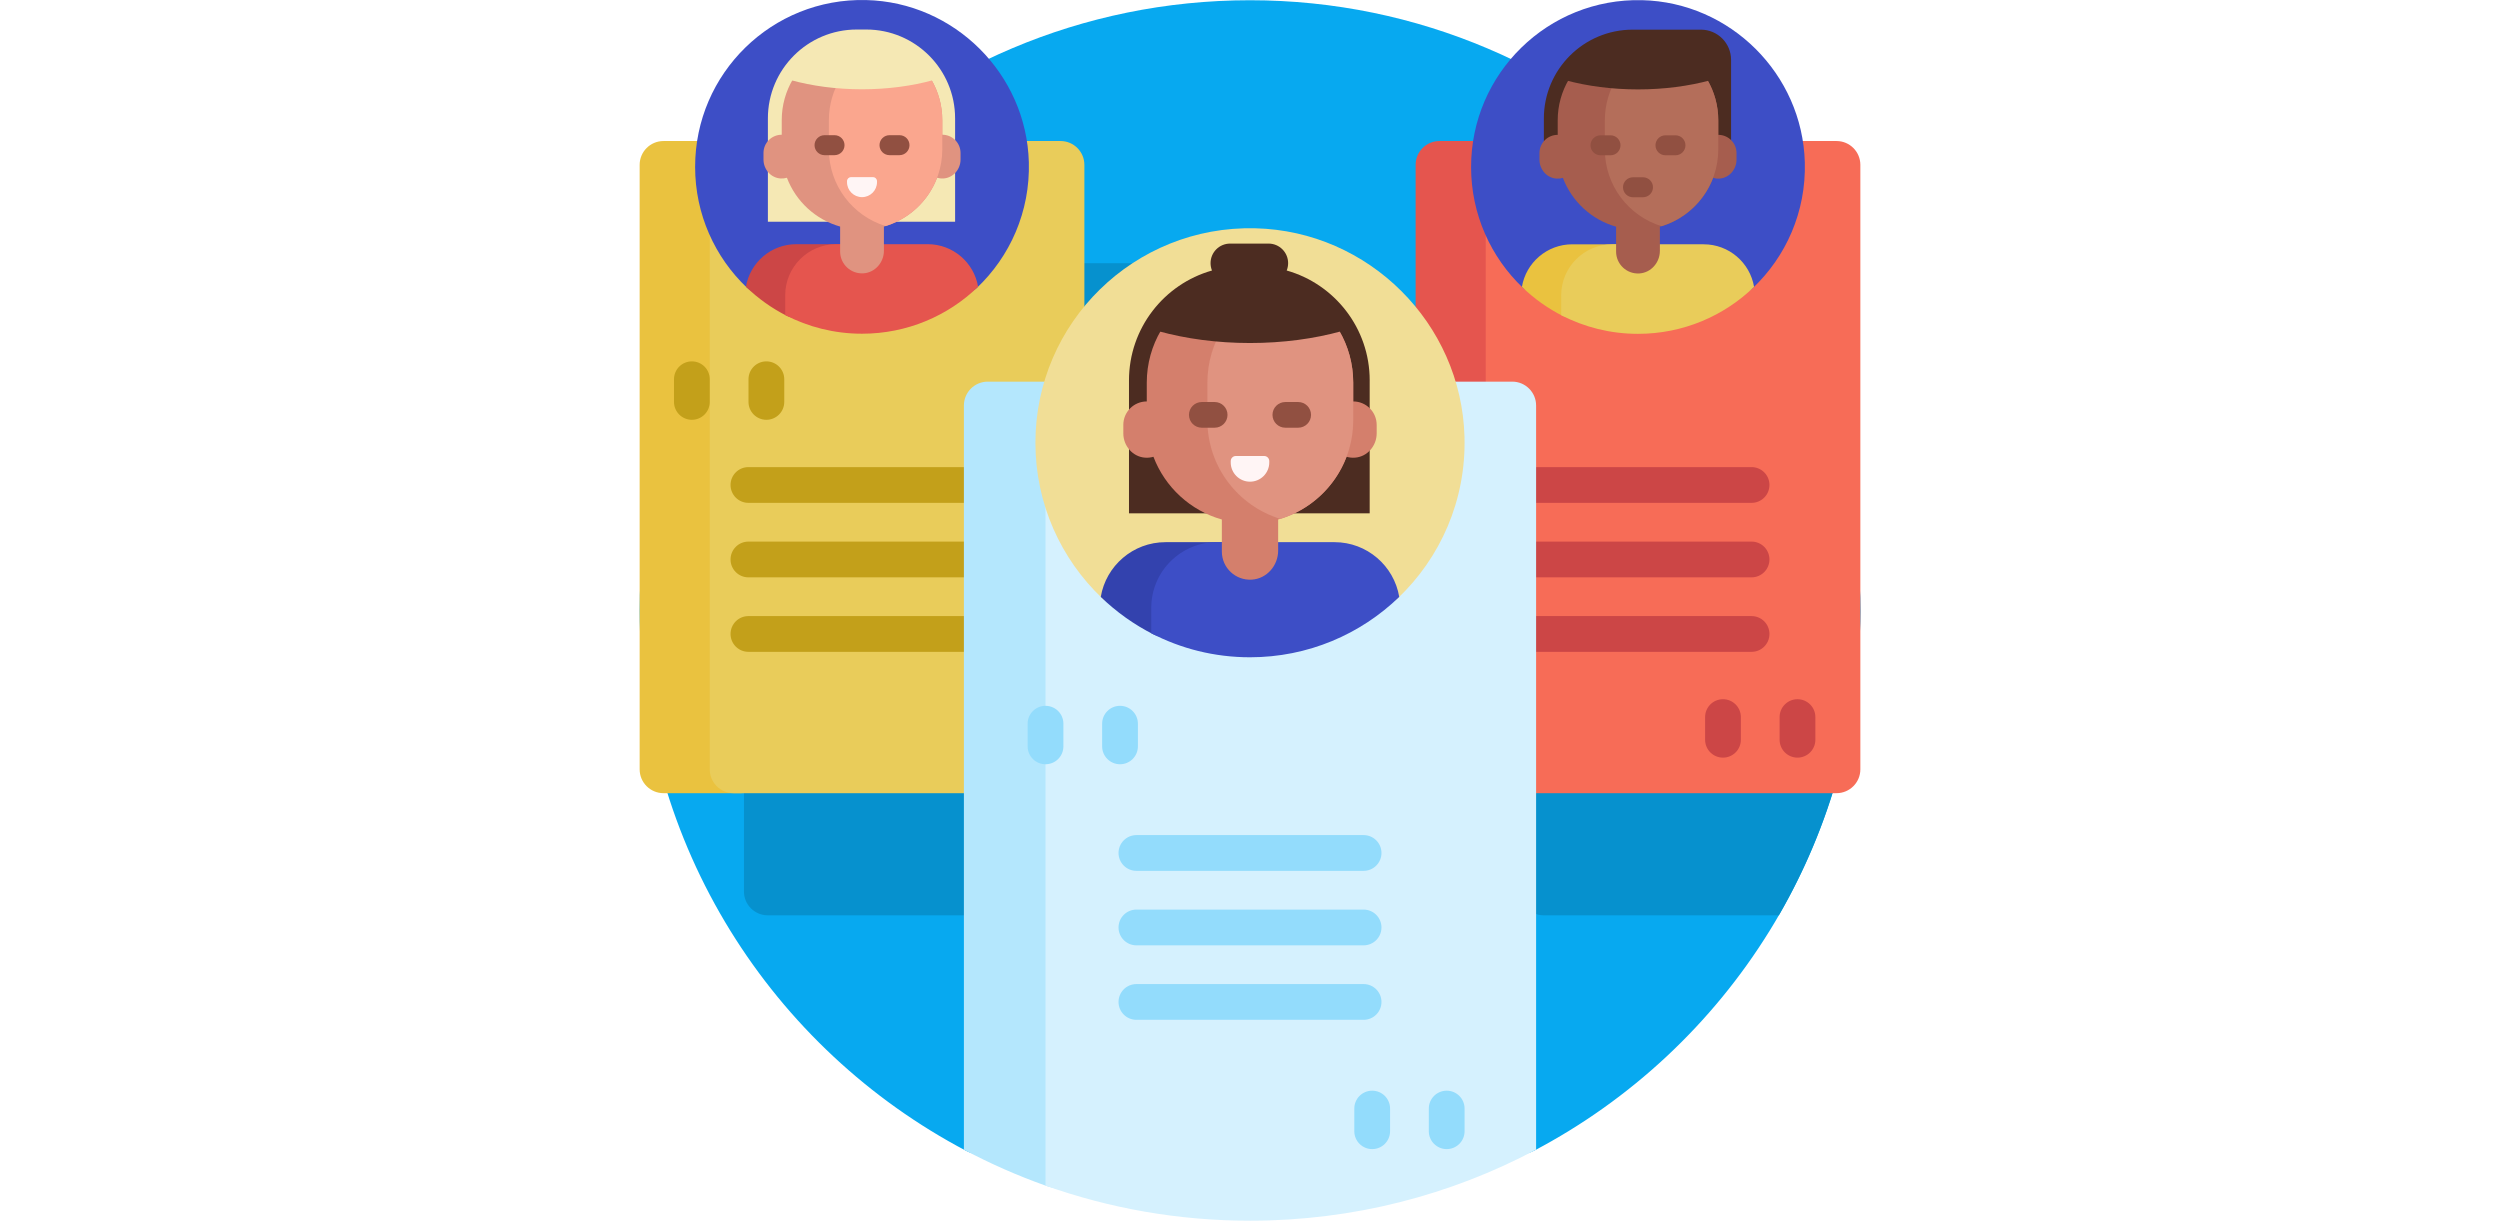 <svg id="Capa_1" enable-background="new 0 0 512 512" 
height="250" viewBox="0 0 512 512" 
width="512" xmlns="http://www.w3.org/2000/svg"><g><path d="m0 256.05c0-141.357 114.615-255.949 255.999-255.95 141.325 0 256.398 115.39 256 256.687-.276 98.033-55.678 183.103-136.845 225.856-4.212 2.218-9.215 2.281-13.551.316-32.196-14.595-67.951-22.723-105.604-22.723-37.715 0-73.525 8.154-105.763 22.795-4.232 1.922-9.118 1.859-13.231-.304-81.457-42.832-137.005-128.269-137.005-226.677z" fill="#07a9f0"/><path d="m512 256.05c0 46.575-12.443 90.245-34.187 127.868h-98.597c-5.523 0-10-4.476-10-9.998v-253.533c0-5.521 4.477-9.998 10-9.998h87.312c28.672 41.345 45.472 91.541 45.472 145.661zm-291.717-145.661h-166.533c-5.523 0-10 4.477-10 9.998v253.533c0 5.522 4.477 9.998 10 9.998h166.533c5.523 0 10-4.476 10-9.998v-253.533c0-5.521-4.477-9.998-10-9.998z" fill="#0691ce"/><path d="m43.673 332.681h-33.673c-5.523 0-10-4.476-10-9.998v-253.533c0-5.521 4.477-9.998 10-9.998h33.673c-5.523 0-10 4.477-10 9.998v253.532c0 5.523 4.478 9.999 10 9.999z" fill="#eac23f"/><path d="m39.405 59.152h137.128c5.523 0 10 4.477 10 10v253.528c0 5.523-4.477 10-10 10h-137.128c-5.523 0-10-4.477-10-10v-253.528c0-5.522 4.477-10 10-10z" fill="#e9cc5a"/><path d="m148.408 265.903c0 4.142-3.358 7.499-7.5 7.499h-95.283c-4.142 0-7.5-3.357-7.5-7.498 0-4.141 3.358-7.499 7.5-7.499h95.282c4.143-.001 7.501 3.357 7.501 7.498zm-126.503-114.333c-4.142 0-7.5 3.357-7.5 7.499v9.509c0 4.141 3.358 7.499 7.5 7.499s7.5-3.357 7.5-7.499v-9.509c0-4.141-3.358-7.499-7.5-7.499zm31.25 24.507c4.142 0 7.5-3.357 7.5-7.499v-9.509c0-4.141-3.358-7.499-7.5-7.499s-7.5 3.357-7.5 7.499v9.509c0 4.141 3.358 7.499 7.5 7.499zm87.753 51.083h-95.283c-4.142 0-7.5 3.358-7.5 7.499 0 4.142 3.358 7.498 7.5 7.498h95.282c4.142 0 7.5-3.356 7.5-7.498.001-4.141-3.357-7.499-7.499-7.499zm0-31.243h-95.283c-4.142 0-7.5 3.357-7.5 7.499 0 4.141 3.358 7.498 7.5 7.498h95.282c4.142 0 7.5-3.357 7.5-7.498.001-4.142-3.357-7.499-7.499-7.499z" fill="#c3a01a"/><path d="m369.14 332.681h-33.673c-5.523 0-10-4.476-10-9.998v-253.533c0-5.521 4.477-9.998 10-9.998h33.673c-5.523 0-10 4.477-10 9.998v253.532c0 5.523 4.477 9.999 10 9.999z" fill="#e5554e"/><path d="m354.872 69.152v253.528c0 5.523 4.477 10 10 10h137.128c5.523 0 10-4.477 10-10v-253.528c0-5.523-4.477-10-10-10h-137.128c-5.523 0-10 4.478-10 10z" fill="#f76c57"/><path d="m466.375 195.916h-95.282c-4.142 0-7.5 3.358-7.5 7.499 0 4.141 3.358 7.498 7.5 7.498h95.282c4.142 0 7.5-3.357 7.5-7.498 0-4.141-3.358-7.499-7.5-7.499zm0 31.244h-95.282c-4.142 0-7.5 3.358-7.5 7.499 0 4.141 3.358 7.498 7.5 7.498h95.282c4.142 0 7.5-3.357 7.5-7.498 0-4.141-3.358-7.499-7.5-7.499zm0 31.244h-95.282c-4.142 0-7.5 3.358-7.5 7.499 0 4.141 3.358 7.498 7.5 7.498h95.282c4.142 0 7.5-3.357 7.5-7.498 0-4.141-3.358-7.499-7.5-7.499zm-11.991 34.865c-4.142 0-7.5 3.357-7.5 7.499v9.508c0 4.141 3.358 7.499 7.5 7.499s7.5-3.357 7.5-7.499v-9.508c0-4.142-3.358-7.499-7.5-7.499zm31.25 0c-4.142 0-7.5 3.357-7.5 7.499v9.508c0 4.141 3.358 7.499 7.5 7.499s7.5-3.357 7.5-7.499v-9.508c0-4.142-3.358-7.499-7.5-7.499z" fill="#cc4646"/><path d="m218.475 170.067v292.527c0 24.511-23.738 42.463-47.111 35.067-.388-.123-.765-.249-1.131-.379-11.836-4.207-23.272-9.26-34.233-15.086v-312.129c0-5.522 4.477-9.998 10-9.998h62.475c5.523 0 10 4.476 10 9.998z" fill="#b4e7fd"/><path d="m376 482.196c-35.792 19.025-76.637 29.804-120 29.804-30.083 0-58.954-5.188-85.767-14.718v-327.215c0-5.522 4.477-9.998 10-9.998h185.767c5.523 0 10 4.476 10 9.998z" fill="#d5f1fe"/><path d="m303.641 427.748h-95.282c-4.142 0-7.5-3.357-7.5-7.499 0-4.141 3.358-7.499 7.5-7.499h95.282c4.142 0 7.5 3.357 7.5 7.499s-3.358 7.499-7.5 7.499zm0-46.241h-95.282c-4.142 0-7.5 3.357-7.5 7.499 0 4.141 3.358 7.499 7.5 7.499h95.282c4.142 0 7.5-3.357 7.5-7.499s-3.358-7.499-7.5-7.499zm-102.782-23.745c0 4.141 3.358 7.499 7.5 7.499h95.282c4.142 0 7.5-3.357 7.5-7.499 0-4.141-3.358-7.499-7.5-7.499h-95.282c-4.142 0-7.5 3.357-7.5 7.499zm-30.626-61.72c-4.142 0-7.5 3.357-7.5 7.499v9.509c0 4.141 3.358 7.499 7.5 7.499s7.5-3.357 7.5-7.499v-9.509c0-4.141-3.357-7.499-7.5-7.499zm168.267 161.421c-4.142 0-7.5 3.357-7.5 7.499v9.509c0 4.141 3.358 7.499 7.5 7.499s7.5-3.357 7.5-7.499v-9.509c0-4.142-3.358-7.499-7.5-7.499zm-31.25 0c-4.142 0-7.5 3.357-7.5 7.499v9.509c0 4.141 3.358 7.499 7.5 7.499s7.5-3.357 7.5-7.499v-9.509c0-4.142-3.358-7.499-7.5-7.499zm-98.267-144.413v-9.509c0-4.141-3.358-7.499-7.5-7.499s-7.5 3.357-7.5 7.499v9.509c0 4.141 3.358 7.499 7.5 7.499 4.143-.001 7.5-3.358 7.5-7.499z" fill="#93dcfc"/><path d="m23.267 69.986c0-39.219 32.266-70.903 71.705-69.966 37.007.879 67.231 30.961 68.267 67.957.583 20.815-7.927 39.653-21.849 52.834-2.1 1.988-5.307 2.23-7.665.557-11.424-8.103-25.384-12.866-40.458-12.866-14.991 0-28.881 4.711-40.27 12.734-2.47 1.74-5.824 1.508-8.011-.576-13.381-12.747-21.719-30.737-21.719-50.674z" fill="#3d4ec6"/><path d="m132.311 49.654v43.362h-78.524v-43.362c0-20.583 16.689-37.27 37.277-37.27h3.971c20.587 0 37.276 16.687 37.276 37.27z" fill="#f5e8b4"/><path d="m91.736 102.417c-11.834 0-21.428 9.592-21.428 21.425v3.452c0 4.383-4.627 7.184-8.541 5.209-6.342-3.201-12.13-7.337-17.183-12.229 1.699-10.134 10.513-17.857 21.132-17.857z" fill="#cc4646"/><path d="m141.95 120.274c-12.598 12.194-29.764 19.698-48.684 19.698-11.615 0-22.568-2.829-32.21-7.833v-8.298c0-11.833 9.594-21.425 21.429-21.425h38.333c10.618.001 19.433 7.724 21.132 17.858z" fill="#e5554e"/><path d="m134.593 64.159v2.768c0 4.078-3.066 7.66-7.136 7.928-.94.062-1.846-.047-2.691-.297-3.751 9.896-12.033 17.563-22.315 20.471v10.134c0 4.89-3.691 9.16-8.572 9.477-5.349.347-9.796-3.888-9.796-9.161v-10.45c-10.281-2.907-18.564-10.575-22.315-20.471-.846.25-1.753.359-2.693.297-4.069-.269-7.134-3.85-7.134-7.928v-2.767c0-4.226 3.426-7.651 7.653-7.651v-6.121c0-6.24 1.698-12.083 4.657-17.093 1.041-1.763 3.09-2.658 5.089-2.214 7.373 1.638 15.453 2.542 23.927 2.542 8.475 0 16.555-.904 23.928-2.542 1.999-.444 4.048.451 5.089 2.214 2.959 5.01 4.657 10.853 4.657 17.093v6.121c4.225-.001 7.652 3.425 7.652 7.65z" fill="#e09380"/><path d="m126.94 50.387v12.242c0 15.154-10.014 27.968-23.786 32.191-13.772-4.223-23.786-17.038-23.786-32.191v-12.242c0-6.633 1.919-12.819 5.232-18.031 8.583-13.504 37.613.813 37.853 1.228 2.854 4.945 4.487 10.683 4.487 16.803z" fill="#faa68e"/><path d="m85.93 60.891c0 2.315-1.877 4.192-4.192 4.192h-4.192c-2.315 0-4.192-1.877-4.192-4.192s1.877-4.191 4.192-4.191h4.192c2.315-.001 4.192 1.876 4.192 4.191zm23.058-4.192h-4.192c-2.315 0-4.193 1.876-4.193 4.191s1.877 4.192 4.193 4.192h4.192c2.315 0 4.192-1.877 4.192-4.192s-1.877-4.191-4.192-4.191z" fill="#915041"/><path d="m99.555 75.98v.42c0 3.472-2.815 6.287-6.289 6.287-3.473 0-6.289-2.815-6.289-6.287v-.42c0-.926.751-1.676 1.677-1.676h9.223c.927 0 1.678.751 1.678 1.676z" fill="#fff5f5"/><path d="m93.267 16.72c12.802 0 23.978 6.784 29.947 16.864-8.944 2.469-19.134 3.867-29.948 3.867-10.813 0-21.003-1.398-29.947-3.867 5.97-10.08 17.146-16.864 29.948-16.864z" fill="#f5e8b4"/><path d="m348.733 70.036c0-39.219 32.266-70.903 71.705-69.966 37.007.879 67.231 30.961 68.267 67.957.583 20.815-7.927 39.653-21.849 52.834-2.1 1.988-5.307 2.23-7.665.557-11.424-8.103-25.384-12.866-40.458-12.866-14.991 0-28.881 4.711-40.27 12.734-2.47 1.74-5.824 1.508-8.011-.576-13.38-12.747-21.719-30.737-21.719-50.674z" fill="#3d4ec6"/><path d="m457.778 25.095v42.45h-78.524v-17.841c0-20.583 16.689-37.269 37.277-37.269h28.584c6.994 0 12.663 5.668 12.663 12.66z" fill="#4c2c21"/><path d="m417.203 102.467c-11.834 0-21.428 9.592-21.428 21.425v3.452c0 4.383-4.627 7.184-8.541 5.209-6.342-3.201-12.13-7.337-17.183-12.229 1.699-10.134 10.513-17.857 21.132-17.857z" fill="#eac23f"/><path d="m467.417 120.324c-12.598 12.194-29.764 19.698-48.684 19.698-11.615 0-22.568-2.829-32.21-7.833v-8.298c0-11.833 9.594-21.425 21.429-21.425h38.333c10.618.001 19.433 7.724 21.132 17.858z" fill="#e9cc5a"/><path d="m460.06 64.209v2.768c0 4.078-3.066 7.66-7.136 7.928-.94.062-1.846-.047-2.691-.297-3.751 9.896-12.033 17.563-22.315 20.471v10.134c0 4.89-3.691 9.16-8.572 9.477-5.349.347-9.796-3.888-9.796-9.161v-10.45c-10.281-2.907-18.564-10.575-22.315-20.471-.846.25-1.753.359-2.694.297-4.069-.269-7.134-3.85-7.134-7.928v-2.767c0-4.226 3.426-7.651 7.653-7.651v-6.121c0-6.24 1.698-12.083 4.657-17.093 1.041-1.763 3.09-2.658 5.089-2.214 7.373 1.638 15.453 2.542 23.927 2.542s16.555-.904 23.928-2.542c1.999-.444 4.048.451 5.089 2.214 2.959 5.01 4.657 10.853 4.657 17.093v6.121c4.226-.001 7.653 3.425 7.653 7.65z" fill="#a65d4e"/><path d="m452.407 50.437v12.242c0 15.154-10.014 27.968-23.786 32.191-13.772-4.223-23.786-17.038-23.786-32.191v-12.242c0-6.633 1.919-12.819 5.232-18.031 8.583-13.504 37.613.813 37.853 1.228 2.854 4.945 4.487 10.683 4.487 16.803z" fill="#b46e5a"/><path d="m425.022 78.545c0 2.315-1.877 4.192-4.193 4.192h-4.192c-2.315 0-4.192-1.877-4.192-4.192s1.877-4.191 4.192-4.191h4.192c2.316 0 4.193 1.876 4.193 4.191zm-13.625-17.604c0 2.315-1.877 4.192-4.193 4.192h-4.192c-2.315 0-4.192-1.877-4.192-4.192s1.877-4.191 4.192-4.191h4.192c2.316 0 4.193 1.876 4.193 4.191zm23.058-4.191h-4.192c-2.315 0-4.193 1.876-4.193 4.191s1.877 4.192 4.193 4.192h4.192c2.315 0 4.192-1.877 4.192-4.192s-1.877-4.191-4.192-4.191z" fill="#915041"/><path d="m418.734 16.77c13.02 0 24.385 6.784 30.457 16.864-9.096 2.469-19.459 3.867-30.457 3.867-10.997 0-21.361-1.398-30.456-3.867 6.07-10.08 17.436-16.864 30.456-16.864z" fill="#4c2c21"/><path d="m166 185.702c0-50.425 41.484-91.161 92.192-89.956 47.581 1.131 86.44 39.807 87.772 87.373.75 26.762-10.192 50.982-28.092 67.93-2.699 2.556-6.823 2.867-9.855.716-14.688-10.418-32.637-16.542-52.017-16.542-19.274 0-37.133 6.057-51.776 16.372-3.175 2.237-7.488 1.938-10.3-.741-17.204-16.389-27.924-39.519-27.924-65.152z" fill="#f1de96"/><path d="m306.2 159.56v55.751h-100.959v-55.751c0-21.918 14.719-40.399 34.814-46.102-.388-.953-.602-1.997-.602-3.089 0-4.532 3.674-8.205 8.206-8.205h16.123c4.532 0 8.206 3.673 8.206 8.205 0 1.093-.214 2.136-.602 3.089 20.095 5.703 34.814 24.184 34.814 46.102z" fill="#4c2c21"/><path d="m254.032 227.399c-15.216 0-27.551 12.332-27.551 27.546v4.438c0 5.635-5.949 9.237-10.981 6.698-8.154-4.115-15.596-9.434-22.093-15.722 2.184-13.03 13.517-22.959 27.17-22.959h33.455z" fill="#3342ae"/><path d="m318.593 250.358c-16.198 15.678-38.268 25.326-62.593 25.326-14.933 0-29.016-3.637-41.413-10.072v-10.668c0-15.213 12.335-27.546 27.551-27.546h49.285c13.653.001 24.986 9.93 27.17 22.96z" fill="#3d4ec6"/><path d="m309.134 178.21v3.558c0 5.244-3.942 9.848-9.175 10.193-1.209.08-2.373-.06-3.46-.382-4.823 12.723-15.472 22.582-28.69 26.319v13.03c0 6.288-4.745 11.778-11.021 12.184-6.877.446-12.594-4.999-12.594-11.779v-13.435c-13.219-3.738-23.868-13.597-28.691-26.319-1.087.322-2.253.462-3.463.381-5.232-.346-9.172-4.95-9.172-10.193v-3.558c0-5.433 4.405-9.837 9.839-9.837v-7.87c0-8.022 2.183-15.535 5.988-21.976 1.339-2.267 3.973-3.418 6.543-2.847 9.479 2.106 19.868 3.268 30.763 3.268 10.896 0 21.285-1.162 30.764-3.269 2.57-.571 5.204.58 6.543 2.847 3.804 6.442 5.988 13.954 5.988 21.977v7.87c5.432.001 9.838 4.405 9.838 9.838z" fill="#d47f6c"/><path d="m299.294 160.503v15.74c0 19.483-12.875 35.959-30.582 41.389-17.707-5.43-30.582-21.906-30.582-41.389v-15.74c0-8.529 2.467-16.481 6.727-23.183 11.035-17.362 48.36 1.045 48.668 1.579 3.67 6.358 5.769 13.736 5.769 21.604z" fill="#e09380"/><path d="m246.567 174.008c0 2.976-2.413 5.389-5.39 5.389h-5.39c-2.977 0-5.39-2.413-5.39-5.389s2.413-5.389 5.39-5.389h5.39c2.977 0 5.39 2.413 5.39 5.389zm29.646-5.389h-5.39c-2.977 0-5.39 2.413-5.39 5.389s2.413 5.389 5.39 5.389h5.39c2.977 0 5.39-2.413 5.39-5.389s-2.413-5.389-5.39-5.389z" fill="#915041"/><path d="m264.085 193.409v.539c0 4.465-3.62 8.084-8.085 8.084s-8.085-3.619-8.085-8.084v-.539c0-1.191.966-2.156 2.156-2.156h11.858c1.191 0 2.156.965 2.156 2.156z" fill="#fff5f5"/><path d="m256 117.217c16.417 0 30.749 8.722 38.404 21.682-11.469 3.175-24.537 4.972-38.405 4.972-13.867 0-26.934-1.797-38.404-4.972 7.657-12.959 21.988-21.682 38.405-21.682z" fill="#4c2c21"/></g></svg>
